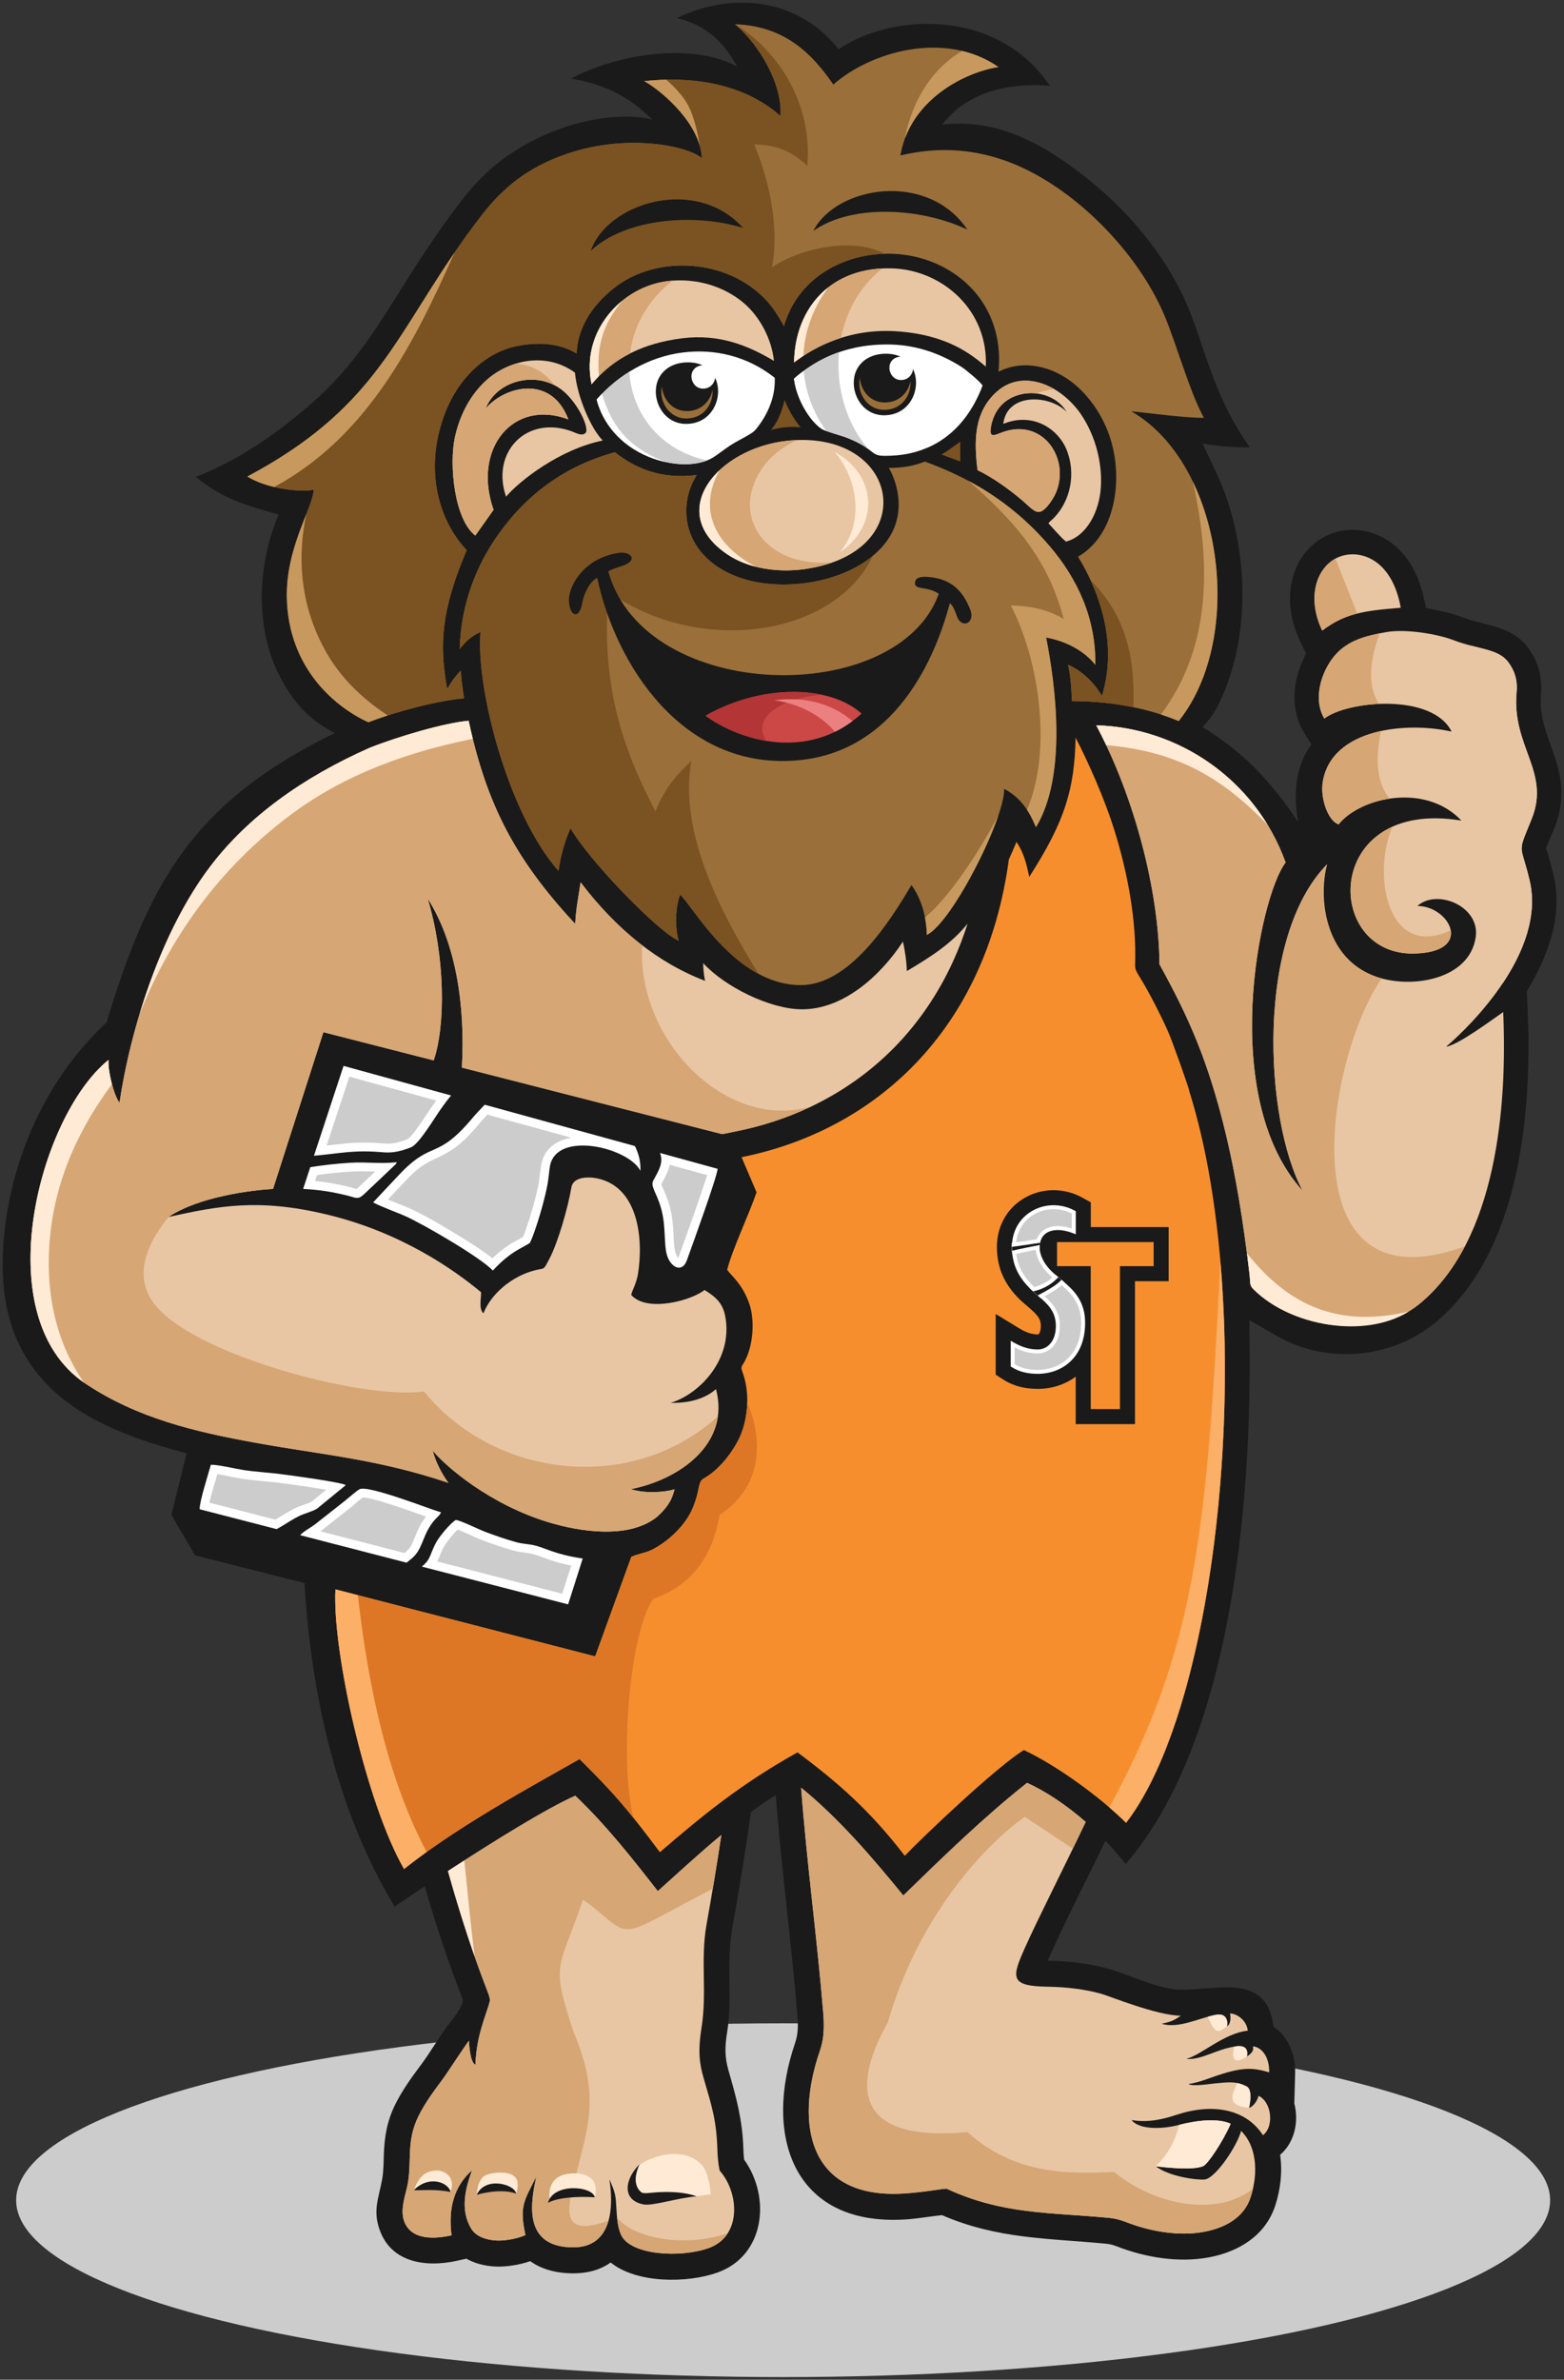 <?xml version="1.0" encoding="UTF-8" standalone="no"?>
<!-- Generator: Adobe Illustrator 15.0.0, SVG Export Plug-In . SVG Version: 6.00 Build 0)  -->

<svg version="1.1" id="Layer_1" x="0px" y="0px" width="588.799" height="895.58" viewBox="0 0 588.799 895.58" enable-background="new 0 0 1000 1000" xml:space="preserve" sodipodi:docname="st_caveman.svg" inkscape:version="1.1 (c68e22c387, 2021-05-23)"
   xmlns:inkscape="http://www.inkscape.org/namespaces/inkscape"
   xmlns:sodipodi="http://sodipodi.sourceforge.net/DTD/sodipodi-0.dtd"
   xmlns="http://www.w3.org/2000/svg"
   xmlns:svg="http://www.w3.org/2000/svg">
   <rect x="0" y="0" width="588.799" height="895.58" fill="#333333" stroke="none"/>
   <defs id="defs965">





   </defs>
   <sodipodi:namedview id="namedview963" pagecolor="#505050" bordercolor="#eeeeee" borderopacity="1" inkscape:pageshadow="0" inkscape:pageopacity="0" inkscape:pagecheckerboard="0" showgrid="false" inkscape:zoom="0.412" inkscape:cx="282.76699" inkscape:cy="536.40777" inkscape:window-width="1920" inkscape:window-height="1010" inkscape:window-x="-6" inkscape:window-y="-6" inkscape:window-maximized="1" inkscape:current-layer="Layer_1" fit-margin-left="1" fit-margin-top="1" fit-margin-right="1" fit-margin-bottom="1" />
   <g id="g956" transform="translate(-205.604,-52.214)">
      <ellipse fill-rule="evenodd" clip-rule="evenodd" fill="#cdcccc" cx="500.429" cy="880.231" rx="288.751" ry="66.563" id="ellipse774" />
      <path fill-rule="evenodd" clip-rule="evenodd" fill="#1a1a1a" d="m 245.698,437.021 c -22.386,20.648 -36.937,51.955 -38.904,84.825 -0.793,13.281 0.816,25.892 6.269,36.902 11.78,23.791 36.784,33.468 62.793,40.421 -1.898,7.695 -3.798,15.39 -5.709,23.08 2.637,5.001 6.171,10.254 8.803,15.259 13.757,3.491 27.515,6.982 41.274,10.474 2.468,41.251 11.896,85.262 33.948,121.745 3.326,-2.267 7.171,-4.854 11.326,-7.613 4.592,15.845 9.674,30.709 14.3,42.525 0.757,1.993 -4.226,8.057 -5.457,9.676 -3.67,4.847 -6.653,10.169 -10.292,15.035 -3.556,4.753 -7.033,9.55 -9.666,14.889 -3.038,6.156 -4.03,11.918 -4.271,18.717 -0.112,3.207 -0.085,6.445 -0.675,9.607 -1.292,6.934 -3.453,11.377 -1.003,18.559 4.364,12.797 17.712,14.453 29.287,11.89 1.149,-0.256 2.299,-0.513 3.449,-0.769 3.255,1.822 7,2.722 10.708,2.938 4.138,0.236 9.367,-0.614 13.346,-2.014 4.628,3.328 10.382,4.565 16.014,4.594 5.101,0.024 10.095,-1.091 14.256,-4.094 9.825,7.967 28.884,7.816 40.188,3.801 17.922,-6.377 20.207,-28.369 10.071,-42.489 -0.193,-1.505 -0.264,-3.027 -0.313,-4.541 -0.354,-10.51 -2.673,-18.978 -5.564,-28.963 -1.534,-5.302 -1.372,-9.196 -0.509,-14.588 2.057,-12.87 -0.413,-26.013 1.868,-38.721 2.621,-14.632 5.045,-29.309 7.058,-44.039 2.997,-2.177 6.098,-4.305 9.34,-6.363 2.165,27.71 5.921,55.362 8.171,83.073 0.285,3.544 0.31,6.799 -0.858,10.209 -11.949,34.781 -0.858,68.855 41.117,66.455 4.769,-0.269 9.44,-1.16 14.177,-1.652 20.906,9.054 39.791,8.65 61.897,10.771 1.485,0.143 2.734,0.529 4.118,1.063 10.604,4.098 23.006,6.16 34.273,4.093 11.381,-2.083 21.545,-8.211 25.228,-19.706 1.925,-6.006 2.702,-12.65 1.766,-18.917 5.493,-4.63 7.113,-12.544 5.347,-19.319 0.11,-3.813 0.212,-7.625 0.317,-11.438 0.18,-6.597 -2.466,-13.766 -8.166,-17.465 -2.364,-20.198 -20.707,-13.83 -34.811,-13.912 -8.256,-0.049 -19.178,-5.574 -27.312,-7.869 -7.397,-2.087 -15.193,-2.922 -22.863,-3.048 -0.009,0 -0.021,0 -0.028,0 0.154,-0.334 0.305,-0.667 0.455,-1.005 6.653,-14.925 14.201,-29.427 21.313,-44.133 2.665,2.775 5.221,5.709 7.602,8.773 39.697,-46.013 47.095,-134.859 46.68,-192.692 -0.024,-4 -0.054,-8 -0.086,-12 3.471,1.99 6.934,3.988 10.404,5.978 18.457,10.612 42.786,8.626 59.286,-4.834 32.112,-26.196 36.747,-78.99 35.063,-117.507 -0.098,-2.287 -0.195,-4.575 -0.297,-6.864 -0.004,-0.171 -0.017,-0.342 -0.024,-0.515 0.089,-0.151 0.175,-0.295 0.265,-0.444 7.816,-13.13 13.424,-28.045 9.762,-43.453 -0.611,-2.58 -1.311,-5.133 -2.043,-7.622 -0.195,-0.584 -0.391,-1.17 -0.586,-1.753 -0.065,-0.202 -0.135,-0.405 -0.199,-0.606 0.077,-0.195 0.162,-0.393 0.24,-0.59 0.239,-0.588 0.479,-1.18 0.72,-1.768 0.171,-0.419 0.354,-0.834 0.529,-1.253 0.553,-1.314 1.151,-2.608 1.685,-3.926 2.742,-6.806 3.332,-13.737 1.798,-20.913 -1.131,-5.308 -3.349,-10.374 -5.001,-15.542 -1.452,-4.557 -2.27,-8.993 -1.839,-13.798 0.578,-6.376 -0.997,-12.362 -4.781,-17.546 -1.997,-2.732 -4.524,-4.72 -7.568,-6.181 -5.396,-2.594 -11.743,-3.27 -17.374,-5.424 -2.959,-1.133 -6.039,-1.943 -9.144,-2.554 -1.091,-0.215 -2.189,-0.435 -3.275,-0.647 -0.366,-0.073 -0.729,-0.142 -1.099,-0.215 -0.077,-0.362 -0.163,-0.722 -0.248,-1.084 -0.248,-1.086 -0.501,-2.171 -0.753,-3.257 -1.844,-7.947 -5.611,-15.513 -12.35,-20.398 -5.855,-4.248 -13.33,-5.819 -20.345,-3.92 -1.848,0.499 -3.63,1.239 -5.286,2.191 -6.177,3.542 -10.147,9.687 -11.612,16.577 -1.596,7.532 -0.114,15.436 3.153,22.323 0.74,1.554 1.473,3.111 2.218,4.665 -0.436,0.971 -0.879,1.939 -1.318,2.91 -3.711,8.219 -4.456,18.311 0.293,26.288 1.013,1.693 2.026,3.386 3.039,5.076 -6.075,8.042 -6.836,19.236 -4.92,29.199 -4.976,-7.46 -9.948,-13.814 -15.612,-19.671 -5.916,-6.118 -12.793,-11.465 -20.467,-16.136 2.462,-2.521 4.581,-5.479 6.258,-8.93 12.622,-25.968 11.129,-60.986 -1.074,-86.881 -1.705,-3.624 -3.418,-7.249 -5.123,-10.879 6.873,1.135 12.472,1.51 17.77,1.416 -8.109,-11.464 -12.455,-21.985 -16.96,-35.187 -2.152,-6.317 -4.187,-12.72 -6.836,-18.852 -6.791,-15.71 -18.9,-31.461 -33.26,-43.672 C 595.678,102.972 578.336,97.211 560.294,99.091 567.972,89.232 580.793,83.007 600.842,84.486 581.204,55.376 541.52,56.951 521.309,70.749 506.388,51.867 482.031,48.693 460.384,59.02 c 11.452,2.58 17.955,9.556 22.805,18.337 -14.972,-8.492 -42.249,-6.159 -62.693,4.437 13.306,2.083 22.668,7.418 30.662,15.444 -9.387,-2.637 -31.274,-1.487 -52.495,12.28 -7.261,4.71 -13.527,10.675 -19.301,18.154 -7.255,9.399 -13.865,19.279 -20.217,29.305 -5.231,8.264 -10.307,16.622 -16.012,24.566 -6.069,8.458 -12.929,16.199 -20.821,22.998 -13.428,11.583 -27.014,20.891 -42.991,27.128 9.959,8.254 19.279,10.868 31.232,14.199 -7.737,17.538 -9.284,41.968 0.173,60.496 5.182,10.16 11.043,16.577 20.872,21.71 -53.525,26.199 -69.948,56.453 -85.9,108.947 z" id="path776" />
      <path fill-rule="evenodd" clip-rule="evenodd" fill="#ffead5" d="m 771.195,422.458 c 7.694,-11.466 13.477,-25.393 10.262,-38.926 -3.454,-14.551 -4.781,-9.351 0.761,-23.098 7.162,-17.768 -7.515,-27.171 -5.668,-47.628 0.439,-4.865 -0.858,-8.289 -3.044,-11.277 -2.938,-4.018 -7.869,-4.689 -14.258,-6.374 v 0 c 0,0 10.287,10.73 9.632,22.331 -0.655,11.603 3.938,27.584 5.473,32.835 1.534,5.253 -5.692,14.01 -4.598,19.92 1.094,5.91 8.907,23.163 5.912,36.556 -1.282,5.733 -2.922,11.272 -4.472,15.661 z" id="path778" />
      <path fill-rule="evenodd" clip-rule="evenodd" fill="#e8c6a3" d="m 327.351,440.665 c 13.845,3.538 27.688,7.078 41.534,10.616 4.547,-13.414 4.291,-38.989 -2.258,-60.889 10.679,16.817 14.16,40.2 12.864,63.599 l 97.976,25.039 5.357,-1.075 c 9.501,-1.904 18.771,-4.899 27.543,-9.015 24.279,-11.385 42.717,-30.322 53.91,-54.657 2.169,-4.724 4.028,-9.558 5.604,-14.476 -6.124,7.548 -13.396,12.199 -22.885,17.869 -0.089,-3.646 -0.68,-7.471 -1.452,-11.112 -8.729,13.236 -22.75,25.655 -38.281,25.488 -11.88,-0.126 -28.752,-8.463 -36.933,-17.377 0.024,1.478 0.132,3.972 0.718,6.665 -17.825,-6.791 -33.472,-19.452 -46.869,-37.083 -0.788,5.46 -1.784,10.115 -2.026,15.666 -22.39,-24.072 -33.315,-44.684 -40.125,-76.465 -9.131,0.818 -26.349,5.867 -37.289,10.193 -25.486,11.302 -45.726,26.045 -59.692,44.261 -19.083,24.888 -30.461,62.188 -34.458,89.345 -2.173,-2.993 -4.445,-11.985 -4.132,-16.146 -26.052,20.868 -46.277,96.788 -8.648,121.833 19.515,12.984 41.024,18.083 64.181,22.274 24.703,4.476 46.249,6.156 72.412,15.059 -2.508,-3.516 -4.895,-8.023 -5.872,-12.142 4.877,6.038 21.482,20.17 43.132,26.827 12.241,3.764 30.23,6.481 40.865,-1.559 2.572,-2.16 4.893,-4.87 5.983,-7.527 0.444,-1.083 0.779,-2.148 1.064,-3.19 -4.063,1.245 -11.631,1.6 -16.437,-0.061 18.02,-3.532 37.492,-16.919 32.015,-37.643 -2.714,2.421 -7.917,5.379 -17.106,5.18 10.702,-3.149 23.643,-16.297 20.594,-32.561 -0.926,-4.952 -3.53,-7.287 -7.823,-9.92 -4.61,3.82 -21.353,8.581 -27.464,2.006 -0.505,-0.541 1.705,-3.768 2.396,-7.898 2.098,-12.54 0.551,-32.759 -15.275,-36.096 -3.416,-0.722 -9.094,-0.629 -9.764,3.387 -1.278,7.66 -5.036,20.624 -8.159,26.642 -2.026,3.902 -1.945,3.85 -3.692,4.15 -8.722,1.501 -17.904,8.134 -21.267,16.594 -1.796,-1.652 -0.851,-5.51 -0.875,-7.935 -10.345,-8.618 -30.341,-22.665 -58.317,-29.313 -25.554,-6.075 -40.406,-3.194 -59.377,0.993 11.326,-7.598 31.384,-10.153 39.36,-10.535 6.321,-19.668 12.644,-39.34 18.968,-59.011 z m 314.762,-25.541 c 10.674,19.35 18.393,36.066 25.212,64.822 3.341,14.064 6.246,30.951 8.749,52.309 0.268,2.963 -0.058,3.675 1.403,5.132 15.161,15.088 45.862,19.112 62.354,5.664 29.378,-23.967 33.224,-74.76 31.682,-109.965 -4.436,3.054 -17.009,12.433 -21.473,13.029 9.53,-8.085 37.708,-36.088 31.417,-62.582 -3.454,-14.549 -4.781,-9.353 0.761,-23.098 7.166,-17.768 -7.511,-27.171 -5.668,-47.628 0.439,-4.867 -0.858,-8.289 -3.044,-11.277 -3.873,-5.302 -11.226,-4.775 -20.801,-8.439 -6.059,-2.319 -17.988,-4.277 -25.146,-3.001 -7.69,1.371 -14.591,3.029 -19.608,9.011 -4.996,5.967 -8.134,16.25 -3.788,23.537 8.695,-6.74 40.69,-9.708 47.933,4.914 -16.963,-3.882 -45.101,-1.198 -48.502,18.829 -1.042,6.146 1.944,14.75 5.953,16.087 8.048,-10.152 32.633,-15.849 46.24,-1.432 -52.251,-8.659 -52.246,50.814 -17.762,50.035 22.844,-0.515 13.176,-17.958 1.18,-17.902 7.435,-6.653 23.629,0.161 21.969,11.67 -2.307,16.008 -23.905,19.507 -37.097,15.092 -20.581,-6.893 -22.03,-30.979 -18.852,-42.468 -26.795,27.236 -23.82,95.713 -9.192,122.919 -31.938,-34.983 -16.321,-110.793 -6.433,-123.588 -11.288,-31.311 -40.475,-50.761 -71.285,-51.613 14.204,26.629 23.587,61.988 23.798,89.943 z" id="path780" />
      <path fill-rule="evenodd" clip-rule="evenodd" fill="#d6a675" d="m 705.606,399.954 c -2.254,-7.166 -2.4,-15.177 -0.415,-22.458 -26.754,27.258 -23.779,95.689 -9.159,122.884 -31.938,-34.983 -16.321,-110.793 -6.433,-123.588 -11.288,-31.311 -40.475,-50.761 -71.285,-51.613 14.204,26.631 23.588,61.991 23.799,89.945 10.674,19.35 18.393,36.066 25.212,64.822 3.341,14.064 6.246,30.951 8.749,52.309 0.268,2.963 -0.058,3.675 1.403,5.132 15.161,15.088 45.862,19.112 62.354,5.664 7.182,-5.864 12.834,-13.33 17.261,-21.773 h -0.049 c -67.997,24.658 -51.908,-71.302 -31.267,-100.839 -0.577,-0.156 -1.147,-0.327 -1.7,-0.508 -10.482,-3.514 -16,-11.483 -18.47,-19.977 z m 18.95,-82.823 0.114,-0.098 c -3.784,-6.044 -4.024,-14.616 0.313,-26.463 -6.653,1.321 -12.581,3.225 -17.033,8.529 -4.996,5.967 -8.134,16.25 -3.788,23.537 3.752,-2.907 11.833,-5.108 20.394,-5.505 z m 4.11,35.649 c -8.098,1.231 -15.385,4.98 -19.12,9.686 -4.009,-1.336 -6.995,-9.94 -5.953,-16.087 1.863,-10.966 11.141,-16.731 21.939,-19.067 -2.359,11.306 -1.424,19.867 3.183,25.371 z m 23.104,49.557 c 0.749,4.272 -2.697,8.484 -13.745,8.732 -27.336,0.619 -33,-36.615 -8.15,-47.77 -7.81,17.409 -2.259,50.297 21.895,39.038 z" id="path782" />
      <path fill-rule="evenodd" clip-rule="evenodd" fill="#ffead5" d="m 682.828,362.633 c -13.948,-22.925 -38.655,-36.739 -64.514,-37.455 1.285,2.415 2.53,4.903 3.739,7.448 25.204,2.293 42.237,10.793 60.775,30.007 z" id="path784" />
      <path fill-rule="evenodd" clip-rule="evenodd" fill="#d6a675" d="m 327.351,440.665 c 13.845,3.538 27.688,7.078 41.534,10.616 4.547,-13.414 4.291,-38.989 -2.258,-60.889 10.679,16.817 14.16,40.2 12.864,63.599 l 97.976,25.039 5.357,-1.075 c 9.501,-1.904 18.771,-4.899 27.543,-9.015 l 1.14,-0.539 c -31.36,10.091 -66.183,-23.936 -64.14,-60.431 v -0.002 c -8.354,-6.419 -16.087,-14.366 -23.188,-23.71 -0.788,5.46 -1.784,10.115 -2.026,15.666 -22.39,-24.072 -33.315,-44.684 -40.125,-76.465 -9.131,0.818 -26.349,5.867 -37.289,10.193 -25.486,11.302 -45.726,26.045 -59.692,44.261 -19.083,24.888 -30.461,62.188 -34.458,89.345 -2.173,-2.993 -4.445,-11.985 -4.132,-16.146 -26.052,20.868 -46.277,96.788 -8.648,121.833 19.515,12.984 41.024,18.083 64.181,22.274 24.703,4.476 46.249,6.156 72.412,15.059 -2.508,-3.516 -4.895,-8.023 -5.872,-12.142 4.877,6.038 21.482,20.17 43.132,26.827 12.241,3.764 30.23,6.481 40.865,-1.559 2.572,-2.16 4.893,-4.87 5.983,-7.527 0.444,-1.083 0.779,-2.148 1.064,-3.19 -4.063,1.245 -11.631,1.6 -16.437,-0.061 14.832,-2.905 30.646,-12.492 32.723,-27.349 -32.866,29.574 -84.271,23.084 -110.655,-9.424 -22.337,3.504 -91.152,-14.579 -102.946,-35.03 -4.567,-7.918 -3.521,-17.806 6.765,-30.61 11.326,-7.598 31.384,-10.153 39.36,-10.535 6.32,-19.67 12.643,-39.342 18.967,-59.013 z" id="path786" />
      <path fill-rule="evenodd" clip-rule="evenodd" fill="#ffead5" d="m 383.591,330.252 c -0.543,-2.208 -1.064,-4.468 -1.563,-6.793 -9.131,0.818 -26.349,5.867 -37.289,10.193 -25.486,11.302 -45.726,26.045 -59.692,44.261 -11.942,15.576 -20.868,36.015 -26.855,55.786 v 0.01 c 14.435,-36.029 36.389,-59.699 57.351,-75.238 24.78,-18.368 52.409,-24.951 68.048,-28.219 z" id="path788" />
      <path fill-rule="evenodd" clip-rule="evenodd" fill="#ffead5" d="m 247.747,460.225 c -0.893,-3.318 -1.457,-6.899 -1.29,-9.113 -25.909,20.754 -46.045,95.946 -9.255,121.406 -9.82,-14.189 -13.604,-30.591 -13.218,-47.14 0.571,-24.522 9.354,-45.632 23.763,-65.153 z" id="path790" />
      <path fill-rule="evenodd" clip-rule="evenodd" fill="#f78e2d" d="m 484.779,487.707 c 1.882,4.409 3.762,8.816 5.644,13.225 -2.84,8.276 -9.184,21.63 -11.062,29.142 1.353,2.088 5.729,5.176 8.384,12.947 2.122,6.222 1.412,16.154 -2.09,22.034 -0.95,1.591 -1.218,1.656 -0.502,3.589 3.025,8.134 2.021,18.831 -1.817,25.973 -2.958,5.501 -7.523,11.007 -12.64,13.899 -2.586,1.461 -1.284,3.857 -4.262,11.133 -2.704,6.601 -9.306,12.708 -15.389,15.796 -2.354,1.192 -5.917,1.685 -7.784,2.694 -4.531,12.476 -9.065,24.951 -13.594,37.431 -32.601,-8.407 -65.2,-16.813 -97.799,-25.216 -1.147,23.808 11.741,80.681 25.842,105.225 20.311,-16.117 47.711,-30.94 66.079,-41.361 12.465,12.438 17.252,17.7 30.241,35.038 15.501,-13.285 29.859,-25.317 51.817,-37.557 15.494,11.572 27.242,21.879 40.377,38.916 6.323,-6.653 34.884,-33.822 44.856,-39.783 11.938,5.604 28.309,17.302 38.465,27.381 36.747,-47.673 49.292,-194.174 23.844,-275.167 -0.199,-1.566 -6.49,-19.062 -7.926,-22.345 -3.04,-6.956 -7.857,-16.021 -10.197,-19.808 -2.308,-3.737 -2.385,-3.976 -2.315,-6.179 0.472,-15.589 -2.543,-33.285 -7.935,-50.444 -3.442,-10.97 -9.375,-24.601 -14.481,-34.448 -0.436,19.279 -3.821,31.163 -17.448,52.395 -0.952,-4.211 -1.696,-8.502 -4.813,-13.151 -0.928,2.271 -1.88,4.454 -2.864,6.559 -8.755,64.975 -50.999,102.131 -100.631,112.082 z" id="path792" />
      <path fill-rule="evenodd" clip-rule="evenodd" fill="#fbaf67" d="m 623.25,732.426 c 2.267,1.953 4.391,3.897 6.295,5.786 28.345,-36.771 42.281,-132.32 35.502,-211.268 -5.148,101.73 -9.095,145.048 -41.797,205.482 z" id="path794" />
      <path fill-rule="evenodd" clip-rule="evenodd" fill="#dd7726" d="m 486.916,580.082 c -0.126,5.244 -1.394,10.465 -3.579,14.534 -2.958,5.501 -7.523,11.007 -12.64,13.899 -2.586,1.461 -1.284,3.857 -4.262,11.133 -2.704,6.601 -9.306,12.708 -15.389,15.796 -2.352,1.192 -5.917,1.685 -7.784,2.694 l -13.594,37.431 -97.799,-25.216 c -1.147,23.808 11.741,80.681 25.84,105.225 20.313,-16.117 47.715,-30.94 66.079,-41.361 8.689,8.671 13.647,13.851 20.251,22.066 -5.381,-21.912 -1.349,-69.73 7.479,-82.386 13.55,-4.509 22.333,-15.234 24.953,-31.522 18.041,-11.824 15.388,-31.055 10.445,-42.293 z" id="path796" />
      <path fill-rule="evenodd" clip-rule="evenodd" fill="#e8c6a3" d="m 703.373,289.54 c 8.297,-6.264 14.791,-7.436 29.573,-8.608 -3.142,-17.509 -14.196,-21.67 -21.749,-19.629 -9.191,2.486 -14.314,14.569 -7.824,28.237 z" id="path798" />
      <path fill-rule="evenodd" clip-rule="evenodd" fill="#ffffff" d="m 319.722,499.651 c 6.528,0.364 11.137,1.109 17.177,2.639 2.093,0.529 3.296,1.343 4.95,0.037 1.178,-0.933 2.321,-2.186 3.43,-3.156 2.98,-2.824 5.959,-5.648 8.942,-8.472 0.763,-0.842 0.236,-0.083 0.755,-1.084 -6.285,0.651 -11.458,-0.169 -17.236,0.177 -5.081,0.305 -10.185,0.849 -15.326,1.677 -0.898,2.728 -1.795,5.454 -2.692,8.182 z m -9.996,128.022 c 0.616,-0.301 1.29,-0.696 2.095,-1.185 2.145,-1.302 4.075,-2.571 6.335,-3.706 1.988,-0.997 5.249,-1.778 6.826,-2.824 l 10.811,-8.846 c -2.118,-1.16 -21.134,-3.724 -25.124,-4.22 -4.396,-0.546 -8.897,-0.773 -13.306,-1.44 -2.914,-0.439 -9.75,-2.071 -12.38,-1.994 -0.958,3.512 -4.238,13.615 -4.232,16.736 z m 115.257,11.071 c -10.626,-1.542 -14.101,-4.085 -18.573,-5.041 -2.289,-0.492 -4.055,-0.432 -6.587,-1.144 -4.041,-1.127 -7.983,-2.519 -11.552,-3.861 -2.486,-0.94 -9.239,-4.285 -11.045,-4.472 -2.014,1.114 -6.203,6.192 -7.43,8.451 -2.436,4.488 -1.906,6.315 -5.397,9.106 L 419.483,656 Z m -66.325,1.559 -40.059,-10.343 c 1.422,-1.563 3.731,-2.674 5.471,-3.976 l 11.247,-8.854 c 1.198,-0.944 4.452,-3.809 5.617,-4.455 3.154,-1.746 26.589,7.527 30.713,8.703 -0.824,1.814 -2.356,2.015 -4.716,6.12 -1.312,2.286 -2.096,4.821 -3.235,7.169 -1.313,2.702 -2.714,3.833 -4.913,5.542 z m 95.418,-154.189 c 1.55,3.939 -0.975,7.365 -2.513,10.357 -1.186,2.301 1.147,4.279 2.885,10.376 1.992,6.998 0.946,13.212 2.252,17.716 1.313,4.517 5.681,6.967 7.5,1.904 2.344,-6.514 11.371,-31.361 11.566,-34.389 z m -62.937,44.265 c -4.435,-4.863 -26.036,-17.363 -32.627,-20.346 -3.746,-1.696 -8.986,-3.479 -12.439,-5.306 3.109,-3.337 6.319,-6.714 9.605,-10.228 12.96,-13.855 14.099,-4.928 28.394,-22.239 0.547,-0.661 2.513,-2.729 4.018,-4.297 l 56.474,15.531 c 0.148,0.21 0.283,0.452 0.413,0.743 1.19,2.663 1.857,5.31 1.711,8.606 -4.325,-8.697 -31.382,-15.289 -34.009,-1.915 -0.393,2.002 -0.452,4.767 -1.257,8.541 -1.754,8.211 -4.982,17.964 -6.328,20.475 -2.432,1.8 -7.172,3.021 -13.955,10.435 z m -41.427,-44.524 c 2.783,0.24 5.726,0.071 10.553,-1.835 1.298,-0.513 3.056,-2.494 4.702,-4.738 4.23,-5.762 5.917,-9.304 10.454,-14.803 l -40.477,-11.13 c -3.715,11.273 -7.43,22.548 -11.147,33.821 10.508,-0.955 14.988,-2.261 25.915,-1.315 z" id="path800" />
      <path fill-rule="evenodd" clip-rule="evenodd" fill="#cdcccc" d="m 324.208,496.661 c 4.565,0.456 8.854,1.227 13.507,2.405 0.49,0.122 1.548,0.509 2.12,0.612 1.121,-0.891 2.12,-2.008 3.203,-2.962 1.263,-1.198 2.527,-2.395 3.79,-3.593 -2.956,-0.073 -5.9,-0.189 -8.891,-0.01 -4.35,0.261 -8.689,0.7 -13,1.333 -0.245,0.738 -0.487,1.476 -0.729,2.215 z m -36.768,110.32 c -0.535,1.819 -1.093,3.634 -1.609,5.457 -0.342,1.208 -0.997,3.397 -1.402,5.27 l 24.868,6.421 c 0.269,-0.159 0.535,-0.321 0.795,-0.48 2.179,-1.322 4.291,-2.693 6.573,-3.841 1.789,-0.896 4.834,-1.604 6.36,-2.543 l 5.396,-4.415 c -1.959,-0.342 -3.926,-0.651 -5.89,-0.948 -4.077,-0.614 -8.179,-1.2 -12.272,-1.709 -4.458,-0.554 -8.946,-0.777 -13.393,-1.448 -2.032,-0.31 -4.081,-0.77 -6.104,-1.156 -0.905,-0.172 -2.14,-0.432 -3.322,-0.608 z m 90.48,20.867 c -1.753,1.615 -4.502,5.131 -5.204,6.421 -1.203,2.214 -1.703,3.951 -2.499,5.583 l 47.05,12.142 3.385,-10.612 c -2.592,-0.513 -5.139,-1.163 -7.672,-2.002 -2.128,-0.708 -4.285,-1.64 -6.436,-2.222 -0.276,-0.073 -0.553,-0.142 -0.834,-0.203 -2.289,-0.492 -4.452,-0.537 -6.787,-1.188 -4.004,-1.123 -7.937,-2.494 -11.827,-3.955 -1.8,-0.679 -3.611,-1.554 -5.375,-2.335 -0.883,-0.392 -2.525,-1.173 -3.801,-1.629 z m -11.946,-4.887 c -0.716,0.907 -1.345,1.872 -1.927,2.881 -1.374,2.393 -2.155,4.924 -3.345,7.377 -0.79,1.624 -1.63,2.494 -2.806,3.45 l -31.651,-8.166 11.129,-8.761 c 1.396,-1.099 3.357,-3.007 4.86,-3.967 2.553,-0.065 11.214,2.832 13.495,3.597 3.031,1.018 6.046,2.087 9.06,3.161 0.392,0.143 0.786,0.285 1.185,0.428 z m 91.758,-132.394 c -0.49,2.492 -1.848,4.781 -3.151,7.306 0.107,0.525 0.675,1.719 0.85,2.114 0.871,1.969 1.624,3.874 2.216,5.954 0.995,3.495 1.324,6.925 1.507,10.534 0.11,2.222 0.122,5.033 0.741,7.161 0.138,0.48 0.565,1.461 1.056,2.007 0.053,-0.118 0.093,-0.229 0.122,-0.302 1.963,-5.465 3.933,-10.925 5.853,-16.402 1.29,-3.682 2.57,-7.377 3.774,-11.088 0.281,-0.869 0.736,-2.163 1.117,-3.41 z M 402.5,517.695 c 0.675,-1.461 1.271,-3.324 1.746,-4.74 1.027,-3.056 1.945,-6.173 2.759,-9.294 0.421,-1.619 0.816,-3.249 1.166,-4.887 0.61,-2.86 0.695,-5.69 1.245,-8.486 1.153,-5.878 5.66,-8.915 11.289,-9.906 l -31.602,-8.689 c -0.86,0.883 -1.729,1.792 -2.466,2.683 -5.127,6.211 -9.23,10.376 -16.593,13.642 -5.245,2.328 -7.947,4.488 -11.937,8.752 -2.148,2.299 -4.311,4.586 -6.468,6.879 2.739,1.139 5.583,2.148 8.244,3.353 5.652,2.56 11.66,6.148 16.978,9.354 3.354,2.022 6.695,4.114 9.922,6.336 1.309,0.899 2.82,1.949 4.211,3.063 2.139,-2.066 4.443,-3.931 6.995,-5.521 1.357,-0.846 3.139,-1.66 4.511,-2.539 z m -32.709,-51.314 c -2.567,3.604 -4.85,7.322 -7.503,10.932 -0.6,0.818 -2.409,3.184 -3.286,3.634 -3.042,1.2 -5.687,1.882 -9.003,1.595 -4.724,-0.407 -9.21,-0.454 -13.93,-0.032 -2.504,0.222 -5.001,0.522 -7.501,0.812 2.849,-8.643 5.697,-17.285 8.545,-25.928 z" id="path802" />
      <g id="g822">
         <path fill-rule="evenodd" clip-rule="evenodd" fill="#1a1a1a" d="m 610.579,570.283 c -4.086,3.061 -9.127,4.614 -14.25,4.614 -4.663,0 -9.058,-0.944 -13.013,-3.499 l -2.864,-1.852 v -22.835 l 8.602,5.249 c 2.315,1.407 4.517,2.453 7.275,2.453 0.126,0 0.289,-0.126 0.37,-0.211 0.619,-0.655 0.745,-2.178 0.745,-3.023 0,-1.286 -0.272,-2.287 -1.005,-3.341 -1.543,-2.21 -4.859,-4.578 -6.873,-6.535 -5.652,-5.489 -8.605,-11.727 -8.659,-19.661 -0.049,-7.593 3.528,-14.457 10.075,-18.404 6.734,-4.063 15.178,-4.126 22.042,-0.33 l 3.234,1.791 v 9.302 h 29.317 v 20.377 h -12.683 v 53.789 h -22.314 v -17.884 z" id="path804" />
         <polygon fill-rule="evenodd" clip-rule="evenodd" fill="#f78e2d" points="639.921,519.656 639.921,528.719 627.233,528.719 627.233,582.507 616.234,582.507 616.234,528.719 603.548,528.719 603.548,519.656 " id="polygon806" />
         <path fill-rule="evenodd" clip-rule="evenodd" fill="#ffffff" d="m 586.592,519.896 c 3.69,-0.472 7.373,-1.013 11.044,-1.607 -0.623,1.205 -0.802,2.593 -0.672,3.947 -1.225,0.24 -2.453,0.477 -3.683,0.725 -2.197,0.439 -4.398,0.899 -6.579,1.42 -0.11,-0.903 -0.171,-1.839 -0.175,-2.812 -0.005,-0.565 0.016,-1.123 0.065,-1.673 z" id="path808" />
         <path fill-rule="evenodd" clip-rule="evenodd" fill="#ffffff" d="m 606.294,534.793 c -1.172,1.196 -2.344,2.165 -3.918,3.142 -1.538,0.956 -3.207,1.925 -4.916,2.832 -1.289,-1.144 -2.673,-2.278 -3.991,-3.561 -0.105,-0.102 -0.208,-0.203 -0.31,-0.305 0.635,-0.106 1.27,-0.236 1.904,-0.403 3.052,-0.806 5.607,-2.335 7.776,-4.614 0.26,0.229 0.528,0.456 0.793,0.68 0.884,0.749 1.783,1.481 2.662,2.229 z" id="path810" />
         <g id="g820">
            <path fill-rule="evenodd" clip-rule="evenodd" fill="#ffffff" d="m 609.77,516.397 c -2.283,-0.892 -4.969,-1.542 -7.427,-1.168 -1.685,0.257 -3.218,1.001 -4.231,2.4 -0.997,1.376 -1.273,3.097 -1.091,4.757 0.236,2.173 1.237,4.261 2.507,6.01 1.16,1.596 2.649,2.938 4.15,4.208 1.619,1.371 3.288,2.682 4.806,4.179 3.894,3.841 5.664,7.951 5.632,13.464 -0.033,5.437 -1.607,10.73 -5.705,14.49 -3.279,3.011 -7.662,4.5 -12.081,4.5 -3.557,0 -6.917,-0.643 -9.94,-2.592 l -0.277,-0.179 v -9.676 c 3.231,1.969 6.332,3.283 10.218,3.283 1.709,0 3.328,-0.753 4.492,-1.994 1.729,-1.839 2.283,-4.451 2.283,-6.9 0,-6.991 -5.151,-9.619 -9.595,-13.937 -4.546,-4.415 -6.901,-9.204 -6.942,-15.638 -0.036,-5.595 2.503,-10.607 7.337,-13.525 5.005,-3.015 11.287,-3.035 16.382,-0.22 l 0.313,0.175 v 8.688 z" id="path812" />
            <path fill-rule="evenodd" clip-rule="evenodd" fill="#cdcccc" d="m 609.11,514.574 v -5.651 c -4.546,-2.312 -10.039,-2.218 -14.438,0.436 -4.382,2.645 -6.645,7.173 -6.612,12.235 0.037,6.014 2.214,10.429 6.486,14.579 2.567,2.494 5.696,4.622 7.756,7.576 1.574,2.255 2.291,4.68 2.291,7.431 0,2.844 -0.684,5.794 -2.686,7.922 -1.449,1.538 -3.459,2.466 -5.579,2.466 -3.251,0 -6.01,-0.847 -8.728,-2.229 v 6.307 c 2.665,1.591 5.627,2.104 8.728,2.104 4.045,0 8.069,-1.351 11.076,-4.109 3.78,-3.471 5.188,-8.395 5.216,-13.399 0.033,-5.095 -1.566,-8.825 -5.184,-12.398 -1.485,-1.461 -3.133,-2.755 -4.724,-4.098 -1.6,-1.354 -3.154,-2.771 -4.391,-4.468 -1.429,-1.969 -2.519,-4.288 -2.783,-6.722 -0.224,-2.034 0.146,-4.118 1.363,-5.798 1.249,-1.726 3.137,-2.682 5.212,-2.999 2.318,-0.353 4.759,0.075 6.997,0.815 z" id="path814" />
            <path fill-rule="evenodd" clip-rule="evenodd" fill="#ffffff" d="m 606.339,534.83 c -1.172,1.196 -2.348,2.165 -3.918,3.142 -1.543,0.956 -3.207,1.924 -4.916,2.832 -1.294,-1.144 -2.673,-2.275 -3.995,-3.561 -0.106,-0.098 -0.208,-0.199 -0.31,-0.302 0.639,-0.109 1.27,-0.235 1.904,-0.406 3.052,-0.802 5.611,-2.336 7.775,-4.614 0.265,0.231 0.529,0.46 0.798,0.684 0.884,0.744 1.779,1.476 2.662,2.225 z m -19.702,-14.896 c 3.69,-0.473 7.369,-1.014 11.043,-1.604 -0.626,1.2 -0.801,2.588 -0.671,3.943 -1.229,0.239 -2.454,0.479 -3.683,0.724 -2.197,0.443 -4.398,0.899 -6.58,1.425 -0.113,-0.908 -0.17,-1.844 -0.179,-2.816 -0.004,-0.566 0.021,-1.124 0.07,-1.672 z" id="path816" />
            <path fill-rule="evenodd" clip-rule="evenodd" fill="#1a1a1a" d="m 586.567,521.438 c 3.324,-0.423 6.832,-0.923 10.551,-1.514 -0.057,0.273 -0.093,0.554 -0.122,0.83 -3.434,0.668 -7.178,1.404 -10.388,2.165 -0.024,-0.432 -0.037,-0.866 -0.041,-1.314 z m 7.968,16.765 c 2.648,-0.565 6.196,-1.831 9.48,-5.314 0.395,0.33 0.789,0.659 1.184,0.989 -0.874,0.896 -1.94,1.818 -3.564,2.828 -1.912,1.188 -3.751,2.205 -5.354,3.031 -0.579,-0.496 -1.165,-1.005 -1.746,-1.534 z" id="path818" />
         </g>
      </g>
      <path fill-rule="evenodd" clip-rule="evenodd" fill="#e8c6a3" d="m 662.979,836.283 c -2.01,0.179 -8.427,1.27 -9.948,0.216 2.421,-0.346 4.598,-1.005 6.689,-1.762 12.483,-4.513 16.544,-4.785 23.682,-2.612 0.158,-5.722 -2.719,-9.433 -6.096,-9.811 0.289,1.668 -0.184,2.335 -2.267,3.865 0.306,-1.77 0.31,-4.484 -4.179,-3.841 -7.536,1.078 -12.883,5.232 -18.66,4.703 5.57,-1.371 14.286,-9.721 23.141,-10.596 -0.306,-3.719 -3.984,-6.53 -6.71,-6.474 0.406,1.408 0.329,3.943 -1.107,4.862 0.396,-1.725 -0.012,-5.106 -4.036,-4.402 -6.083,1.063 -14.164,5.396 -20.54,3.401 3.666,-0.765 4.911,-1.444 7.202,-3.035 -9.042,-0.053 -26.848,-7.373 -29.912,-8.235 -6.445,-1.819 -13.517,-2.572 -20.369,-2.682 -14.27,-0.24 -13.391,-3.463 -8.35,-14.771 4.708,-10.56 13.908,-28.512 22.815,-47.241 -7.41,-6.466 -15.166,-11.581 -22.07,-14.714 -16.378,12.984 -31.71,27.913 -46.591,42.396 -11.234,-13.75 -23.967,-28.765 -38.473,-40.564 2.128,28.45 6.063,56.84 8.35,85.055 0.562,6.922 -0.187,10.771 -1.354,14.181 -9.396,27.355 -4.236,55.542 31.307,53.512 8.143,-0.468 15.353,-1.966 16.476,-1.827 21.195,9.811 39.014,8.858 61.088,10.97 1.872,0.18 3.72,0.518 6.714,1.677 8.659,3.349 19.381,5.354 28.983,3.597 7.683,-1.407 15.133,-5.139 17.672,-13.069 3.149,-9.827 1.957,-19.552 -3.609,-24.935 -1.391,5.554 -9.635,17.854 -13.676,18.277 -2.881,0.297 -13.253,-1.029 -18.448,-4.951 11.043,1.338 15.845,0.834 17.892,-0.065 1.729,-0.761 7.396,-9.204 10.339,-15.951 -5.054,-2.282 -13.229,-1.225 -19.938,0.55 -4.024,1.062 -13.969,2.303 -17.423,-1.953 6.429,1.131 12.313,-0.428 16.951,-1.961 13.281,-4.395 25.932,-2.441 32.564,7.686 4.398,-3.495 3.104,-12.675 -1.673,-14.819 -0.577,2.112 -2.104,4.114 -3.629,4.541 0.524,-1.904 1.277,-6.9 -0.802,-8.032 -4.013,-2.187 -7.28,-1.609 -12.005,-1.186 z" id="path824" />
      <path fill-rule="evenodd" clip-rule="evenodd" fill="#ffead5" d="m 675.785,845.499 c 0.524,-1.904 1.277,-6.9 -0.802,-8.032 -1.245,-0.679 -2.421,-1.09 -3.589,-1.322 -2.535,5.575 -3.47,8.398 4.391,9.354 z" id="path826" />
      <path fill-rule="evenodd" clip-rule="evenodd" fill="#ffead5" d="m 649.56,851.855 c 6.597,-1.681 14.462,-2.616 19.373,-0.399 -2.942,6.747 -8.61,15.19 -10.339,15.951 -2.047,0.899 -6.849,1.403 -17.892,0.065 5.069,-5 7.287,-9.729 8.858,-15.617 z" id="path828" />
      <path fill-rule="evenodd" clip-rule="evenodd" fill="#ffead5" d="m 660.322,811.182 c 1.099,-0.31 2.161,-0.574 3.166,-0.749 4.024,-0.704 4.432,2.678 4.036,4.402 -2.636,1.579 -4.032,4.212 -7.202,-3.653 z" id="path830" />
      <path fill-rule="evenodd" clip-rule="evenodd" fill="#ffead5" d="m 675.04,826.18 c 0.306,-1.77 0.31,-4.484 -4.179,-3.841 -0.212,0.032 -0.428,0.069 -0.639,0.102 -0.398,1.884 -0.599,3.829 0.13,4.712 0.648,0.788 2.04,0.732 4.688,-0.973 z" id="path832" />
      <path fill-rule="evenodd" clip-rule="evenodd" fill="#d6a675" d="m 609.496,747.929 c 1.604,-3.305 3.228,-6.669 4.839,-10.059 -7.41,-6.466 -15.166,-11.581 -22.07,-14.714 -16.378,12.984 -31.71,27.913 -46.591,42.396 -11.234,-13.75 -23.967,-28.765 -38.473,-40.564 2.128,28.45 6.063,56.84 8.35,85.055 0.562,6.922 -0.187,10.771 -1.354,14.181 -9.396,27.355 -4.236,55.542 31.307,53.512 8.143,-0.468 15.353,-1.966 16.476,-1.827 21.195,9.811 39.014,8.858 61.088,10.97 1.872,0.18 3.72,0.518 6.714,1.677 8.659,3.349 19.381,5.354 28.983,3.597 7.683,-1.407 15.133,-5.139 17.672,-13.069 0.342,-1.054 0.627,-2.107 0.867,-3.157 -13.685,10.774 -36.947,6.217 -52.34,-6.344 -19.401,0.997 -38.123,0.301 -55.127,-14.982 -44.608,4.065 -42.563,-18.986 -29.965,-41.35 11.26,-38.98 35.462,-65.914 51.539,-77.299 6.025,3.989 12.055,7.981 18.085,11.977 z" id="path834" />
      <path fill-rule="evenodd" clip-rule="evenodd" fill="#e8c6a3" d="m 383.282,868.99 c -2.366,6.632 -4.612,14.705 -0.313,21.895 1.798,3.004 5.593,4.297 9.475,4.521 3.607,0.211 8.722,-0.948 10.96,-2.06 -2.415,-11.222 -0.324,-12.964 4.087,-22.025 -1.599,8.061 -6.051,26.555 13.794,26.652 15.145,0.073 15.285,-15.845 13.729,-25.603 1.086,2.507 2.161,4.68 2.433,7.813 0.378,4.37 0.244,9.249 1.969,13.07 3.469,7.661 22.188,8.829 32.988,4.988 12.445,-4.419 11.595,-20.699 4.142,-29.143 -0.628,-2.856 -0.795,-5.603 -0.887,-8.333 -0.362,-10.909 -2.197,-16.26 -5.184,-26.575 -1.481,-5.118 -2.214,-9.811 -0.769,-18.852 2.138,-13.387 -0.486,-25.623 1.894,-38.899 1.687,-9.403 3.694,-21.118 5.563,-33.643 -8.096,6.697 -15.75,13.794 -23.92,21.109 -9.605,-12.288 -19.242,-24.617 -31.061,-35.9 -10.673,4.699 -30.599,17.049 -47.929,28.349 4.718,16.891 9.994,32.805 14.657,44.715 0.885,2.258 1.273,3.454 1.058,4.354 -1.153,4.789 -4.995,12.386 -5.381,23.775 -1.957,-0.574 -2.384,-7.414 -2.445,-8.977 -2.389,3.153 -8.081,12.077 -10.258,14.986 -3.203,4.284 -6.378,8.605 -8.724,13.358 -4.749,9.619 -2.405,16.712 -4.104,25.79 -0.641,3.454 -2.887,9.131 -1.361,13.606 2.58,7.552 11.796,6.848 17.908,5.493 -0.862,-6.996 -0.805,-16.835 7.679,-24.464 z" id="path836" />
      <path fill-rule="evenodd" clip-rule="evenodd" fill="#d6a675" d="m 383.282,868.99 c -2.366,6.632 -4.612,14.705 -0.313,21.895 1.798,3.004 5.593,4.297 9.475,4.521 3.607,0.211 8.722,-0.948 10.96,-2.06 -2.415,-11.222 -0.324,-12.964 4.087,-22.025 -1.599,8.061 -6.051,26.555 13.794,26.652 8.016,0.036 11.829,-4.403 13.409,-10.038 -11.198,3.914 -17.096,2.982 -13.883,-10.6 5.788,-24.483 11.454,-34.855 0.702,-60.503 -8.817,-26.452 -5.495,-23.019 3.591,-49.735 14.575,10.551 12.874,14.974 27.62,7.141 7.074,-3.764 14.152,-7.523 21.226,-11.283 1.06,-6.282 2.161,-13.09 3.215,-20.157 -8.098,6.697 -15.751,13.794 -23.922,21.109 -9.605,-12.288 -19.242,-24.617 -31.061,-35.9 -10.673,4.699 -30.599,17.049 -47.929,28.349 4.718,16.891 9.994,32.805 14.657,44.715 0.885,2.258 1.273,3.454 1.058,4.354 -1.153,4.789 -4.995,12.386 -5.381,23.775 -1.957,-0.574 -2.384,-7.414 -2.445,-8.977 -2.389,3.153 -8.081,12.077 -10.258,14.986 -3.203,4.284 -6.378,8.605 -8.724,13.358 -4.749,9.619 -2.405,16.712 -4.104,25.79 -0.641,3.454 -2.887,9.131 -1.361,13.606 2.58,7.552 11.796,6.848 17.908,5.493 -0.862,-6.998 -0.805,-16.837 7.679,-24.466 z m 54.632,17.819 c 6.337,7.674 24.917,11.486 41.667,5.847 -1.557,2.445 -3.906,4.427 -7.178,5.587 -10.799,3.841 -29.519,2.673 -32.988,-4.988 -0.876,-1.942 -1.273,-4.16 -1.501,-6.446 z" id="path838" />
      <path fill-rule="evenodd" clip-rule="evenodd" fill="#ffead5" d="m 374.252,756.352 c 3.212,11.507 6.683,22.555 10.046,32.198 -0.968,-7.361 -2.781,-25.077 -3.892,-36.182 -2.074,1.334 -4.131,2.665 -6.154,3.984 z" id="path840" />
      <path fill-rule="evenodd" clip-rule="evenodd" fill="#fbaf67" d="m 340.319,652.53 c -2.816,-0.725 -5.636,-1.452 -8.451,-2.177 -1.147,23.808 11.741,80.681 25.84,105.225 2.722,-2.16 5.572,-4.297 8.51,-6.404 -14.707,-27.714 -22.009,-62.366 -25.899,-96.644 z" id="path842" />
      <path fill-rule="evenodd" clip-rule="evenodd" fill="#ffead5" d="m 375.243,877.136 c -2.1,-0.476 -4.199,-0.952 -6.299,-1.428 -2.529,0.256 -5.056,0.509 -7.587,0.765 1.855,-4.724 4.11,-7.491 8.907,-7.397 2.534,0.048 6.989,2.2 4.979,8.06 z" id="path844" />
      <path fill-rule="evenodd" clip-rule="evenodd" fill="#ffead5" d="m 385.062,878.202 c 0.238,-3.361 1.146,-5.798 2.779,-7.027 0.999,-0.753 3.638,-1.354 6.146,-1.343 5.829,0.024 7.603,2.653 5.933,7.906 -5.027,-2.433 -9.978,-2.238 -14.858,0.464 z" id="path846" />
      <path fill-rule="evenodd" clip-rule="evenodd" fill="#ffead5" d="m 412.458,879.513 c -0.608,-8.753 6.272,-9.53 10.127,-9.359 3.756,0.167 8.722,1.925 6.942,8.989 -2.851,-1.653 -13.026,0.044 -17.069,0.37 z" id="path848" />
      <path fill-rule="evenodd" clip-rule="evenodd" fill="#ffead5" d="m 467.909,878.756 c 1.766,-0.261 3.53,-0.521 5.295,-0.777 -0.358,-4.154 -1.436,-9.009 -3.523,-11.174 -6.037,-6.262 -16.504,-4.028 -22.089,-0.646 -5.837,3.535 -6.826,12.198 -3.099,13.439 1.459,0.484 6.975,0.977 8.11,0.651 1.135,-0.326 15.306,-1.493 15.306,-1.493 z" id="path850" />
      <path fill-rule="evenodd" clip-rule="evenodd" fill="#1a1a1a" d="m 411.911,881.246 c 3.104,-1.941 11.2,-2.584 17.617,-2.104 -0.846,-4.333 -15.741,-5.509 -17.617,2.104 z" id="path852" />
      <path fill-rule="evenodd" clip-rule="evenodd" fill="#1a1a1a" d="m 375.243,877.136 c -6.075,-1.172 -10.28,-0.558 -13.886,-0.663 5.819,-5.847 13.066,-2.934 13.886,0.663 z" id="path854" />
      <path fill-rule="evenodd" clip-rule="evenodd" fill="#1a1a1a" d="m 385.062,878.202 c 0.006,0.004 8.616,-2.682 14.858,-0.464 -0.466,-3.434 -11.532,-6.697 -14.858,0.464 z" id="path856" />
      <path fill-rule="evenodd" clip-rule="evenodd" fill="#1a1a1a" d="m 467.909,878.756 c -4.763,-1.632 -9.733,-1.718 -14.034,-1.555 -3.449,0.13 -6,0.826 -6.975,-0.049 -3.601,-3.227 -1.347,-8.688 -0.513,-10.425 -5.397,5.273 -6.999,13.343 1.333,15.063 3.587,0.745 12.527,-2.371 20.189,-3.034 z" id="path858" />
      <path fill-rule="evenodd" clip-rule="evenodd" fill="#9a6f39" d="m 519.331,84.032 c 13.713,-12.14 41.842,-20.654 62.15,-6.594 -12.667,1.951 -33.358,12.321 -36.902,33.287 15.129,-3.658 29.017,-2.193 41.699,2.781 23.739,9.308 47.266,33.248 57.414,56.736 4.614,10.681 9.843,29.74 15.165,39.241 -7.894,-0.091 -17.545,-1.462 -27.364,-2.498 34.652,19.946 43.091,85.032 17.863,116.583 -5.358,-2.211 -10.994,-3.953 -17.126,-5.198 -7.183,-1.459 -14.136,-2.232 -23.031,-2.307 -0.366,-6.028 -0.451,-8.773 -1.493,-13.635 2.344,0.808 8.622,4.549 12.74,11.698 5.957,-19.448 -0.952,-37.398 -6.055,-47.184 -1.355,-2.6 -2.132,-3.898 -2.958,-5.223 15.182,-8.647 17.712,-32.526 10.563,-48.808 -5.005,-11.405 -14.925,-21.771 -27.97,-23.098 -4.603,-0.468 -8.847,0.456 -12.513,2.285 1.941,-20.646 -9.574,-35.559 -25.883,-41.636 -20.438,-7.615 -47.994,0.505 -54.879,24.457 -2.783,-4.818 -5.121,-9.106 -11.304,-13.92 -14.718,-11.455 -37.964,-12.026 -52.71,-0.371 -8.756,6.923 -13.792,15.627 -14.03,24.62 -4.13,-2.396 -10.797,-5.019 -22.09,-2.871 -12.567,2.389 -22.829,12.667 -27.72,25.952 -8.102,22.018 -1.259,40.717 8.395,50.94 -9.483,22.347 -10.435,35.337 -7.322,52.236 1.896,-3.328 3.884,-5.831 5.194,-6.923 -0.024,2.382 0.529,6.535 1.164,10.435 l -0.024,0.002 c -9.615,0.861 -24.4,4.586 -36.036,9.001 h -0.002 c -12.463,-5.688 -30.208,-20.372 -30.674,-47.077 -0.33,-18.921 9.963,-33.915 10.081,-40.373 -7.186,0.958 -18.264,-0.889 -24.935,-5.021 52.22,-27.82 56.031,-56.653 88.056,-98.146 7.652,-9.91 16.899,-18.095 32.345,-23.338 22.414,-7.607 44.958,-3.078 50.71,1.654 -0.787,-14.494 -17.977,-27.175 -21.757,-28.967 15.712,-1.78 36.55,-0.055 51.316,13.123 0.84,-11.993 -7.994,-26.912 -17.084,-34.532 19.177,0.594 29.525,11.802 37.007,22.689 z" id="path860" />
      <path fill-rule="evenodd" clip-rule="evenodd" fill="#7b5221" d="m 632.287,318.383 -0.057,-0.012 c -7.183,-1.459 -14.136,-2.232 -23.031,-2.307 -0.366,-6.028 -0.451,-8.773 -1.493,-13.635 2.344,0.808 8.622,4.549 12.74,11.698 5.261,-17.175 0.488,-33.177 -4.216,-43.426 7.422,7.2 12.269,16.123 14.588,26.839 1.298,5.995 1.745,13.602 1.469,20.843 z" id="path862" />
      <path fill-rule="evenodd" clip-rule="evenodd" fill="#7b5221" d="m 538.748,147.72 c -16.479,0.419 -32.897,9.468 -37.996,27.199 -2.783,-4.818 -5.121,-9.106 -11.304,-13.92 -14.718,-11.455 -37.964,-12.026 -52.71,-0.371 -8.756,6.923 -13.792,15.627 -14.03,24.62 -4.13,-2.396 -10.797,-5.019 -22.09,-2.871 -12.567,2.389 -22.829,12.667 -27.72,25.952 -8.102,22.018 -1.259,40.717 8.395,50.94 -9.483,22.347 -10.435,35.337 -7.322,52.236 1.896,-3.328 3.884,-5.831 5.194,-6.923 -0.024,2.382 0.529,6.535 1.164,10.435 l -0.024,0.002 c -9.615,0.861 -24.4,4.586 -36.036,9.001 h -0.002 c -12.463,-5.688 -30.208,-20.372 -30.674,-47.077 -0.33,-18.921 9.963,-33.915 10.081,-40.373 -7.186,0.958 -18.264,-0.889 -24.935,-5.021 52.22,-27.82 56.031,-56.653 88.056,-98.146 7.652,-9.91 16.899,-18.095 32.345,-23.338 22.414,-7.607 44.958,-3.078 50.71,1.654 -0.787,-14.494 -17.977,-27.175 -21.757,-28.967 15.712,-1.78 36.55,-0.055 51.316,13.123 0.84,-11.985 -7.985,-26.896 -17.069,-34.52 16.374,10.041 29.25,29.991 27.183,53.361 -6.795,-6.854 -13.678,-7.957 -19.987,-8.156 5.756,13.812 9.513,31.154 6.704,46.287 8.304,-5.975 28.845,-12.185 42.508,-5.127 z" id="path864" />
      <path fill-rule="evenodd" clip-rule="evenodd" fill="#c8995e" d="m 351.578,321.465 c -2.519,0.814 -4.976,1.67 -7.31,2.556 h -0.002 c -12.463,-5.688 -30.208,-20.372 -30.674,-47.077 -0.222,-12.608 4.277,-23.472 7.336,-31.228 -4.282,19.999 -0.592,37.828 7.505,51.998 5.198,9.095 12.828,16.962 23.145,23.751 z" id="path866" />
      <path fill-rule="evenodd" clip-rule="evenodd" fill="#c8995e" d="m 567.806,71.381 c 4.769,1.135 9.396,3.092 13.676,6.057 -11.243,1.731 -28.809,10.099 -35.096,26.624 v 0 c 0,0 2.836,-21.652 21.42,-32.681 z" id="path868" />
      <path fill-rule="evenodd" clip-rule="evenodd" fill="#c8995e" d="m 468.967,106.8 c -3.69,-12.349 -17.529,-22.463 -20.874,-24.048 2.635,-0.299 5.416,-0.499 8.287,-0.563 3.111,2.625 6.339,6.163 8.061,9.261 3.257,5.872 4.531,15.353 4.531,15.353 z" id="path870" />
      <path fill-rule="evenodd" clip-rule="evenodd" fill="#c8995e" d="m 308.811,235.497 c -3.723,-0.891 -7.284,-2.22 -10.073,-3.947 46.204,-24.615 54.513,-50.026 77.999,-84.298 -15.453,34.725 -33.061,69.434 -67.926,88.245 z" id="path872" />
      <path fill-rule="evenodd" clip-rule="evenodd" fill="#e8c6a3" d="m 428.324,196.815 c -4.258,-19.741 11.287,-36.996 29.199,-38.877 10.471,-1.099 20.63,2.057 27.984,8.226 6.234,5.23 10.661,13.822 11.469,21.881 -9.705,-5.811 -20.691,-10.296 -34.666,-8.512 -14.105,1.799 -25.582,7.119 -33.986,17.282 z" id="path874" />
      <path fill-rule="evenodd" clip-rule="evenodd" fill="#d6a675" d="m 428.324,196.815 c -4.258,-19.741 11.287,-36.996 29.199,-38.877 0.443,-0.045 0.885,-0.085 1.329,-0.114 -9.579,7.451 -14.82,17.399 -16.069,27.415 -5.518,2.807 -10.356,6.614 -14.459,11.576 z" id="path876" />
      <path fill-rule="evenodd" clip-rule="evenodd" fill="#ffead5" d="m 428.324,196.815 c -2.716,-12.59 2.622,-24.164 11.493,-31.389 -7.676,9.483 -9.583,17.572 -8.749,28.351 -0.948,0.96 -1.861,1.972 -2.744,3.038 z" id="path878" />
      <path fill-rule="evenodd" clip-rule="evenodd" fill="#e8c6a3" d="m 504.549,188.609 c 0.35,-20.972 14.375,-36.22 37.138,-35.386 18.844,0.689 36.019,15.871 35.042,36.955 -5.44,-4.6 -14.624,-12.113 -33.939,-13.306 -19.707,-1.218 -33.163,7.854 -38.241,11.737 z" id="path880" />
      <path fill-rule="evenodd" clip-rule="evenodd" fill="#d6a675" d="m 504.549,188.609 c 0.329,-19.736 12.772,-34.403 33.207,-35.366 -8.537,6.803 -13.574,16.183 -15.552,26.14 -8.582,2.722 -14.616,6.903 -17.655,9.226 z" id="path882" />
      <path fill-rule="evenodd" clip-rule="evenodd" fill="#ffead5" d="m 504.549,188.609 c 0.199,-11.894 4.797,-21.946 12.895,-28.267 -6.1,8.252 -9.025,17.145 -9.392,25.781 -1.424,0.936 -2.6,1.793 -3.503,2.486 z" id="path884" />
      <path fill-rule="evenodd" clip-rule="evenodd" fill="#e8c6a3" d="m 388.465,205.913 c 7.119,-8.329 24.644,-12.962 31.124,4.146 -20.939,-7.896 -36.214,11.161 -28.17,34.023 l -6.878,9.688 c -7.929,-6.083 -9.875,-26.709 -7.719,-36.796 1.774,-8.303 5.709,-16.111 11.983,-21.745 7.823,-7.025 21.737,-11.047 33.252,-2.797 0.816,9.18 6.199,21.38 10.478,25.563 -16.132,3.255 -31.366,15.173 -36.42,21.139 -3.247,-9.426 -0.411,-17.987 5.729,-22.571 4.702,-3.512 11.34,-4.69 18.667,-2.141 2.106,0.734 4.177,2.145 5.632,0.635 1.133,-1.703 -2.049,-9.363 -7.288,-14.579 -9.503,-9.468 -26.048,-5.661 -30.39,5.435 z" id="path886" />
      <path fill-rule="evenodd" clip-rule="evenodd" fill="#d6a675" d="m 388.465,205.913 c 7.119,-8.329 24.644,-12.962 31.124,4.146 -20.939,-7.896 -36.214,11.161 -28.17,34.023 l -6.878,9.688 c -7.929,-6.083 -9.875,-26.709 -7.719,-36.796 1.774,-8.303 5.709,-16.111 11.983,-21.745 2.954,-2.651 6.773,-4.875 11.005,-6.173 9.532,0.454 14.548,8.134 14.548,8.134 l 0.002,0.004 c -9.527,-4.93 -22.179,-0.776 -25.895,8.719 z" id="path888" />
      <path fill-rule="evenodd" clip-rule="evenodd" fill="#ffffff" d="m 497.265,194.381 c 0.378,8.026 -3.381,14.85 -7.027,19.314 -1.011,1.235 -1.961,1.676 -3.083,2.354 -1.961,1.184 -4.441,2.348 -6.744,3.864 -2.612,1.717 -5.044,3.778 -7.036,4.848 -5.959,3.202 -15.208,2.722 -23.443,-0.61 -10.952,-4.433 -17.491,-12.903 -19.688,-21.572 8.195,-9.373 19.723,-16.17 32.579,-17.731 11.659,-1.418 23.931,1.239 34.442,9.533 z" id="path890" />
      <path fill-rule="evenodd" clip-rule="evenodd" fill="#cdcccc" d="m 471.783,225.5 c -5.937,2.362 -14.317,1.701 -21.851,-1.349 -10.952,-4.433 -17.491,-12.903 -19.688,-21.572 3.536,-4.042 7.688,-7.605 12.303,-10.476 0.869,15.283 11.029,29.388 29.236,33.397 z" id="path892" />
      <path fill-rule="evenodd" clip-rule="evenodd" fill="#ffffff" d="m 456.282,226.112 c -2.134,-0.464 -4.272,-1.121 -6.35,-1.961 -10.952,-4.433 -17.491,-12.903 -19.688,-21.572 0.637,-0.729 1.296,-1.445 1.976,-2.143 3.212,10.596 8.721,19.926 24.062,25.676 z" id="path894" />
      <path fill-rule="evenodd" clip-rule="evenodd" fill="#ffffff" d="m 504.536,194.725 c 7.052,-6.158 17.83,-12.795 34.782,-12.878 10.229,-0.053 19.649,2.977 28.283,8.462 1.62,1.031 6.986,5.509 7.919,6.995 -5.566,14.744 -14.73,20.854 -20.81,23.411 -5.371,2.26 -10.038,3.005 -15.812,3.049 -5.97,0.049 -3.288,-2.24 -14.071,-6.659 -2.686,-1.103 -8.305,-2.407 -10.046,-3.601 -4.397,-3.017 -9.342,-11.168 -10.245,-18.779 z" id="path896" />
      <path fill-rule="evenodd" clip-rule="evenodd" fill="#cdcccc" d="m 504.536,194.725 c 4.163,-3.638 9.632,-7.442 16.902,-9.965 -1.172,13.285 2.828,26.943 11.035,36.424 -1.424,-1.048 -3.576,-2.413 -7.646,-4.079 -2.686,-1.103 -8.305,-2.407 -10.046,-3.601 -4.397,-3.017 -9.342,-11.168 -10.245,-18.779 z" id="path898" />
      <path fill-rule="evenodd" clip-rule="evenodd" fill="#ffffff" d="m 504.536,194.725 c 1.115,-0.977 2.327,-1.965 3.642,-2.936 0.717,8.248 3.735,16.063 8.5,22.616 -0.797,-0.305 -1.465,-0.606 -1.896,-0.901 -4.398,-3.017 -9.343,-11.168 -10.246,-18.779 z" id="path900" />
      <path fill-rule="evenodd" clip-rule="evenodd" fill="#e8c6a3" d="m 582.897,214.916 c 14.958,-5.555 25.423,9.367 20.431,22.251 -0.907,2.336 -3.654,6.726 -5.904,7.554 -2.299,0.842 -4.37,-2.104 -7.805,-4.903 -4.85,-3.955 -9.965,-7.687 -16.003,-10.689 -1.298,-10.596 -1.538,-21.621 7.222,-29.484 2.646,-2.374 5.974,-3.973 9.889,-4.148 9.623,-0.423 17.651,6.669 21.537,12.205 4.842,6.91 8.357,16.948 7.8,27.574 -0.496,9.444 -5.403,18.777 -13.167,20.762 -2.43,-2.087 -4.627,-4.795 -6.592,-6.885 0.631,-0.891 1.273,-1.178 2.267,-2.238 6.104,-6.531 7.95,-16.258 4.838,-24.774 -3.146,-8.594 -13.045,-14.978 -24.104,-10.404 1.396,-11.904 17.72,-10.97 23.848,-4.499 -3.328,-5.733 -11.006,-8.298 -17.667,-6.516 -5.595,1.497 -9.473,5.477 -10.722,11.649 -0.983,4.872 0.914,3.743 4.132,2.545 z" id="path902" />
      <path fill-rule="evenodd" clip-rule="evenodd" fill="#d6a675" d="m 582.897,214.916 c 14.958,-5.555 25.423,9.367 20.431,22.251 -0.907,2.336 -3.654,6.726 -5.904,7.554 -2.299,0.842 -4.37,-2.104 -7.805,-4.903 -4.85,-3.955 -9.965,-7.687 -16.003,-10.689 -1.298,-10.596 -1.538,-21.621 7.222,-29.484 2.646,-2.374 5.974,-3.973 9.889,-4.148 4.288,-0.188 8.264,1.117 11.689,3.11 -2.962,0.486 -5.399,1.146 -6.803,1.652 -2.039,-0.218 -4.131,-0.073 -6.128,0.462 -5.595,1.497 -9.473,5.477 -10.722,11.649 -0.981,4.873 0.916,3.744 4.134,2.546 z" id="path904" />
      <path fill-rule="evenodd" clip-rule="evenodd" fill="#7b5221" d="m 501.019,202.788 c 1.805,4.675 4.438,8.445 6.021,10.272 -3.553,-0.405 -7.866,-0.033 -11.103,0.964 1.981,-2.721 3.261,-4.63 5.082,-11.236 z" id="path906" />
      <path fill-rule="evenodd" clip-rule="evenodd" fill="#7b5221" d="m 567.113,225.898 -7.088,-2.626 c 2.926,-1.681 4.761,-3.27 7.101,-4.83 z" id="path908" />
      <path fill-rule="evenodd" clip-rule="evenodd" fill="#e8c6a3" d="m 509.004,266.32 c -10.539,1.568 -21.79,-0.118 -29.852,-5.672 -23.269,-16.034 -3.241,-39.87 23.048,-42.574 42.168,-4.336 50.822,41.697 6.804,48.246 z" id="path910" />
      <path fill-rule="evenodd" clip-rule="evenodd" fill="#ffead5" d="m 519.836,222.317 c 15.421,8.294 17.432,27.171 1.998,37.72 9.297,-11.226 6.677,-27.68 -1.998,-37.72 z" id="path912" />
      <path fill-rule="evenodd" clip-rule="evenodd" fill="#d6a675" d="m 509.004,266.32 c -10.539,1.568 -21.79,-0.118 -29.852,-5.672 -23.269,-16.034 -3.241,-39.87 23.048,-42.574 1.25,-0.128 2.471,-0.209 3.662,-0.25 -11.743,4.993 -18.396,15.733 -17.901,25.384 0.604,11.821 11.809,22.054 31.021,20.675 -2.963,1.053 -6.284,1.886 -9.978,2.437 z" id="path914" />
      <path fill-rule="evenodd" clip-rule="evenodd" fill="#ffead5" d="m 490.221,265.524 c -4.038,-1.023 -7.814,-2.635 -11.069,-4.877 -14.226,-9.802 -12.268,-22.518 -2.592,-31.541 -8.903,15.817 -0.597,29.063 13.661,36.418 z" id="path916" />
      <path fill-rule="evenodd" clip-rule="evenodd" fill="#1a1a1a" d="m 464.442,211.742 c 14.787,-0.568 16.05,-23.831 -0.484,-23.153 -6.494,0.264 -10.386,4.107 -11.257,8.714 -1.263,6.667 3.347,14.762 11.741,14.439 z" id="path918" />
      <path fill-rule="evenodd" clip-rule="evenodd" fill="#9a6f39" d="m 464.41,209.697 c 6.468,-0.248 9.792,-5.77 9.448,-10.807 -0.8,4.105 -3.986,7.831 -9.271,8.034 -5.843,0.222 -9.46,-4.509 -9.808,-9.296 l -0.037,0.179 c -1.04,5.49 2.757,12.155 9.668,11.89 z" id="path920" />
      <path fill-rule="evenodd" clip-rule="evenodd" fill="#ffffff" d="m 470.473,198.481 c 5.633,-0.216 6.118,-9.08 -0.184,-8.822 -2.476,0.102 -3.957,1.565 -4.291,3.32 -0.479,2.54 1.276,5.626 4.475,5.502 z" id="path922" />
      <path fill-rule="evenodd" clip-rule="evenodd" fill="#1a1a1a" d="m 538.956,208.495 c 14.787,-0.568 16.052,-23.831 -0.48,-23.155 -6.494,0.266 -10.388,4.107 -11.259,8.713 -1.262,6.668 3.348,14.763 11.739,14.442 z" id="path924" />
      <path fill-rule="evenodd" clip-rule="evenodd" fill="#9a6f39" d="m 538.928,206.448 c 6.466,-0.248 9.79,-5.768 9.448,-10.808 -0.802,4.104 -3.988,7.831 -9.273,8.035 -5.843,0.224 -9.461,-4.509 -9.811,-9.294 l -0.032,0.179 c -1.038,5.487 2.759,12.153 9.668,11.888 z" id="path926" />
      <path fill-rule="evenodd" clip-rule="evenodd" fill="#ffffff" d="m 544.99,195.234 c 5.632,-0.216 6.116,-9.08 -0.188,-8.824 -2.474,0.102 -3.955,1.564 -4.288,3.32 -0.48,2.541 1.278,5.626 4.476,5.504 z" id="path928" />
      <path fill-rule="evenodd" clip-rule="evenodd" fill="#1a1a1a" d="m 428.026,146.581 c 13.063,-12.244 39.063,-14.276 57.343,-8.577 -17.934,-19.874 -51.176,-9.356 -57.343,8.577 z" id="path930" />
      <path fill-rule="evenodd" clip-rule="evenodd" fill="#1a1a1a" d="m 511.808,139.098 c 14.645,-10.301 40.674,-8.681 57.979,-0.484 -14.982,-22.183 -49.369,-16.411 -57.979,0.484 z" id="path932" />
      <path fill-rule="evenodd" clip-rule="evenodd" fill="#9a6f39" d="m 538.558,256.998 c 9.989,-12.185 3.247,-26.29 1.64,-28.688 4.732,0.022 9.289,-0.645 13.574,-2.405 15.454,5.654 31.97,14.37 46.862,31.686 10.669,12.402 17.627,27.535 17.326,44.84 -3.841,-4.911 -10.559,-8.873 -18.518,-10.291 3.467,17.566 8.068,51.725 -3.817,71.373 -0.81,-1.424 -3.516,-10.167 -11.999,-14.404 0.468,10.189 -19.071,49.778 -29.094,54.968 -0.22,-9.002 -3.251,-15.369 -5.799,-18.778 -8.138,13.745 -23.368,37.854 -41.91,37.657 -24.697,-0.265 -40.448,-30.003 -45.187,-34.025 -1.963,5.278 -1.854,13.043 -0.529,17.328 -7.971,-3.516 -34.039,-30.505 -40.7,-42.342 -2.039,4.398 -3.672,9.989 -4.545,16.05 -18.927,-21.413 -31.143,-68.596 -29.37,-89.878 -3.854,1.666 -5.674,3.751 -7.835,6.404 0.496,-17.482 6.561,-31.939 14.563,-43.182 10.992,-15.446 25.439,-25.856 43.858,-30.896 7.816,6.059 17.149,10.24 30.843,8.575 -5.013,7.78 -5.729,18.789 0.525,27.535 4,5.593 10.012,9.304 16.754,11.45 16.709,5.321 41.94,1.099 53.358,-12.977 z" id="path934" />
      <path fill-rule="evenodd" clip-rule="evenodd" fill="#c8995e" d="m 654.675,233.464 c 13.538,28.074 12.675,67.611 -5.311,90.108 -2.185,-0.903 -4.419,-1.725 -6.714,-2.47 18.718,-24.981 19.105,-56.082 12.025,-87.638 z" id="path936" />
      <path fill-rule="evenodd" clip-rule="evenodd" fill="#7b5221" d="m 491.139,418.714 c -15.713,-8.417 -25.861,-26.695 -29.502,-29.785 -1.963,5.278 -1.854,13.043 -0.529,17.328 -7.971,-3.516 -34.039,-30.505 -40.7,-42.342 -2.039,4.398 -3.672,9.989 -4.545,16.05 -18.927,-21.413 -31.143,-68.596 -29.37,-89.878 -3.854,1.666 -5.674,3.751 -7.835,6.404 0.496,-17.482 6.561,-31.939 14.563,-43.182 10.992,-15.446 25.439,-25.856 43.858,-30.896 7.816,6.059 17.149,10.24 30.843,8.575 -5.013,7.78 -5.729,18.789 0.525,27.535 4,5.593 10.012,9.304 16.754,11.45 14.866,4.734 36.479,1.915 49.104,-8.679 -14.611,30.512 -65.287,37.964 -99.648,13.613 -3.184,38.446 7.302,62.395 17.7,82.666 4.177,-10.364 9.341,-14.895 13.532,-19.039 -4.881,26.98 11.134,57.211 25.25,80.18 z" id="path938" />
      <g id="g948">
         <path fill-rule="evenodd" clip-rule="evenodd" fill="#1a1a1a" d="m 419.832,279.052 c 0.578,5.607 3.994,5.898 4.966,0.102 0.655,-3.894 3.153,-8.411 5.658,-9.452 6.795,32.275 31.934,72.308 75.183,68.675 40.084,-3.367 53.658,-44.542 57.549,-59.149 2.14,1.687 2.274,5.253 3.727,6.728 2.274,2.312 5.636,-0.065 3.931,-4.382 -3.072,-7.782 -7.824,-11.621 -15.909,-12.239 -2.385,-0.181 -4.537,0.136 -4.826,1.859 -0.57,3.375 4.293,1.324 8.928,4.48 -15.41,42.902 -110.655,41.354 -124.456,-8.461 1.616,-0.922 3.524,-1.467 5.144,-1.99 6.382,-2.073 3.554,-5.697 -1.459,-4.91 -4.016,0.629 -8.567,2.322 -12.298,5.77 -3.693,3.408 -6.59,8.556 -6.138,12.969 z" id="path940" />
         <path fill-rule="evenodd" clip-rule="evenodd" fill="#cc4847" d="m 471.201,321.559 c 12.573,9.237 38.654,17.552 58.747,-0.787 -11.61,-10.57 -37.005,-11.5 -58.747,0.787 z" id="path942" />
         <path fill-rule="evenodd" clip-rule="evenodd" fill="#b33535" d="m 471.201,321.559 c 5.558,4.085 13.762,7.985 22.917,9.485 -6.358,-9.46 7.566,-16.608 21.08,-17.326 -12.688,-2.761 -29.188,-0.528 -43.997,7.841 z" id="path944" />
         <path fill-rule="evenodd" clip-rule="evenodd" fill="#ec8080" d="m 519.938,327.62 c 2.238,-1.091 4.447,-2.427 6.6,-4.035 -8.431,-7.176 -18.852,-9.225 -29.553,-7.816 9.927,1.216 18.306,6.237 22.953,11.851 z" id="path946" />
      </g>
      <path fill-rule="evenodd" clip-rule="evenodd" fill="#c8995e" d="m 570.189,233.159 c 10.344,5.512 20.74,13.145 30.444,24.431 10.669,12.402 17.627,27.535 17.326,44.84 -3.841,-4.911 -10.559,-8.873 -18.518,-10.291 3.467,17.566 8.068,51.725 -3.817,71.373 -0.423,-0.743 -1.363,-3.475 -3.365,-6.521 9.656,-22.976 4.439,-56.631 -6.115,-76.925 7.756,0.173 14.485,1.762 19.918,5.129 -5.579,-21.414 -17.281,-35.943 -35.873,-52.036 z m 11.304,125.828 c -8.585,16.242 -19.287,31.511 -27.661,38.513 0.391,2.004 0.644,4.199 0.7,6.576 7.89,-4.087 21.68,-29.492 26.961,-45.089 z" id="path950" />
      <path fill-rule="evenodd" clip-rule="evenodd" fill="#ffead5" d="m 675.081,523.97 c 0.329,2.678 0.659,5.433 0.993,8.289 0.268,2.958 -0.058,3.67 1.399,5.122 14.03,13.961 41.821,18.779 58.479,8.428 -30.736,7.148 -48.061,-6.141 -60.871,-21.839 z" id="path952" />
      <path fill-rule="evenodd" clip-rule="evenodd" fill="#d6a675" d="m 703.373,289.54 c 4.395,-3.32 8.284,-5.208 13.171,-6.425 l -8.183,-20.677 c -7.328,3.985 -10.778,14.915 -4.988,27.102 z" id="path954" />
   </g>

</svg>
